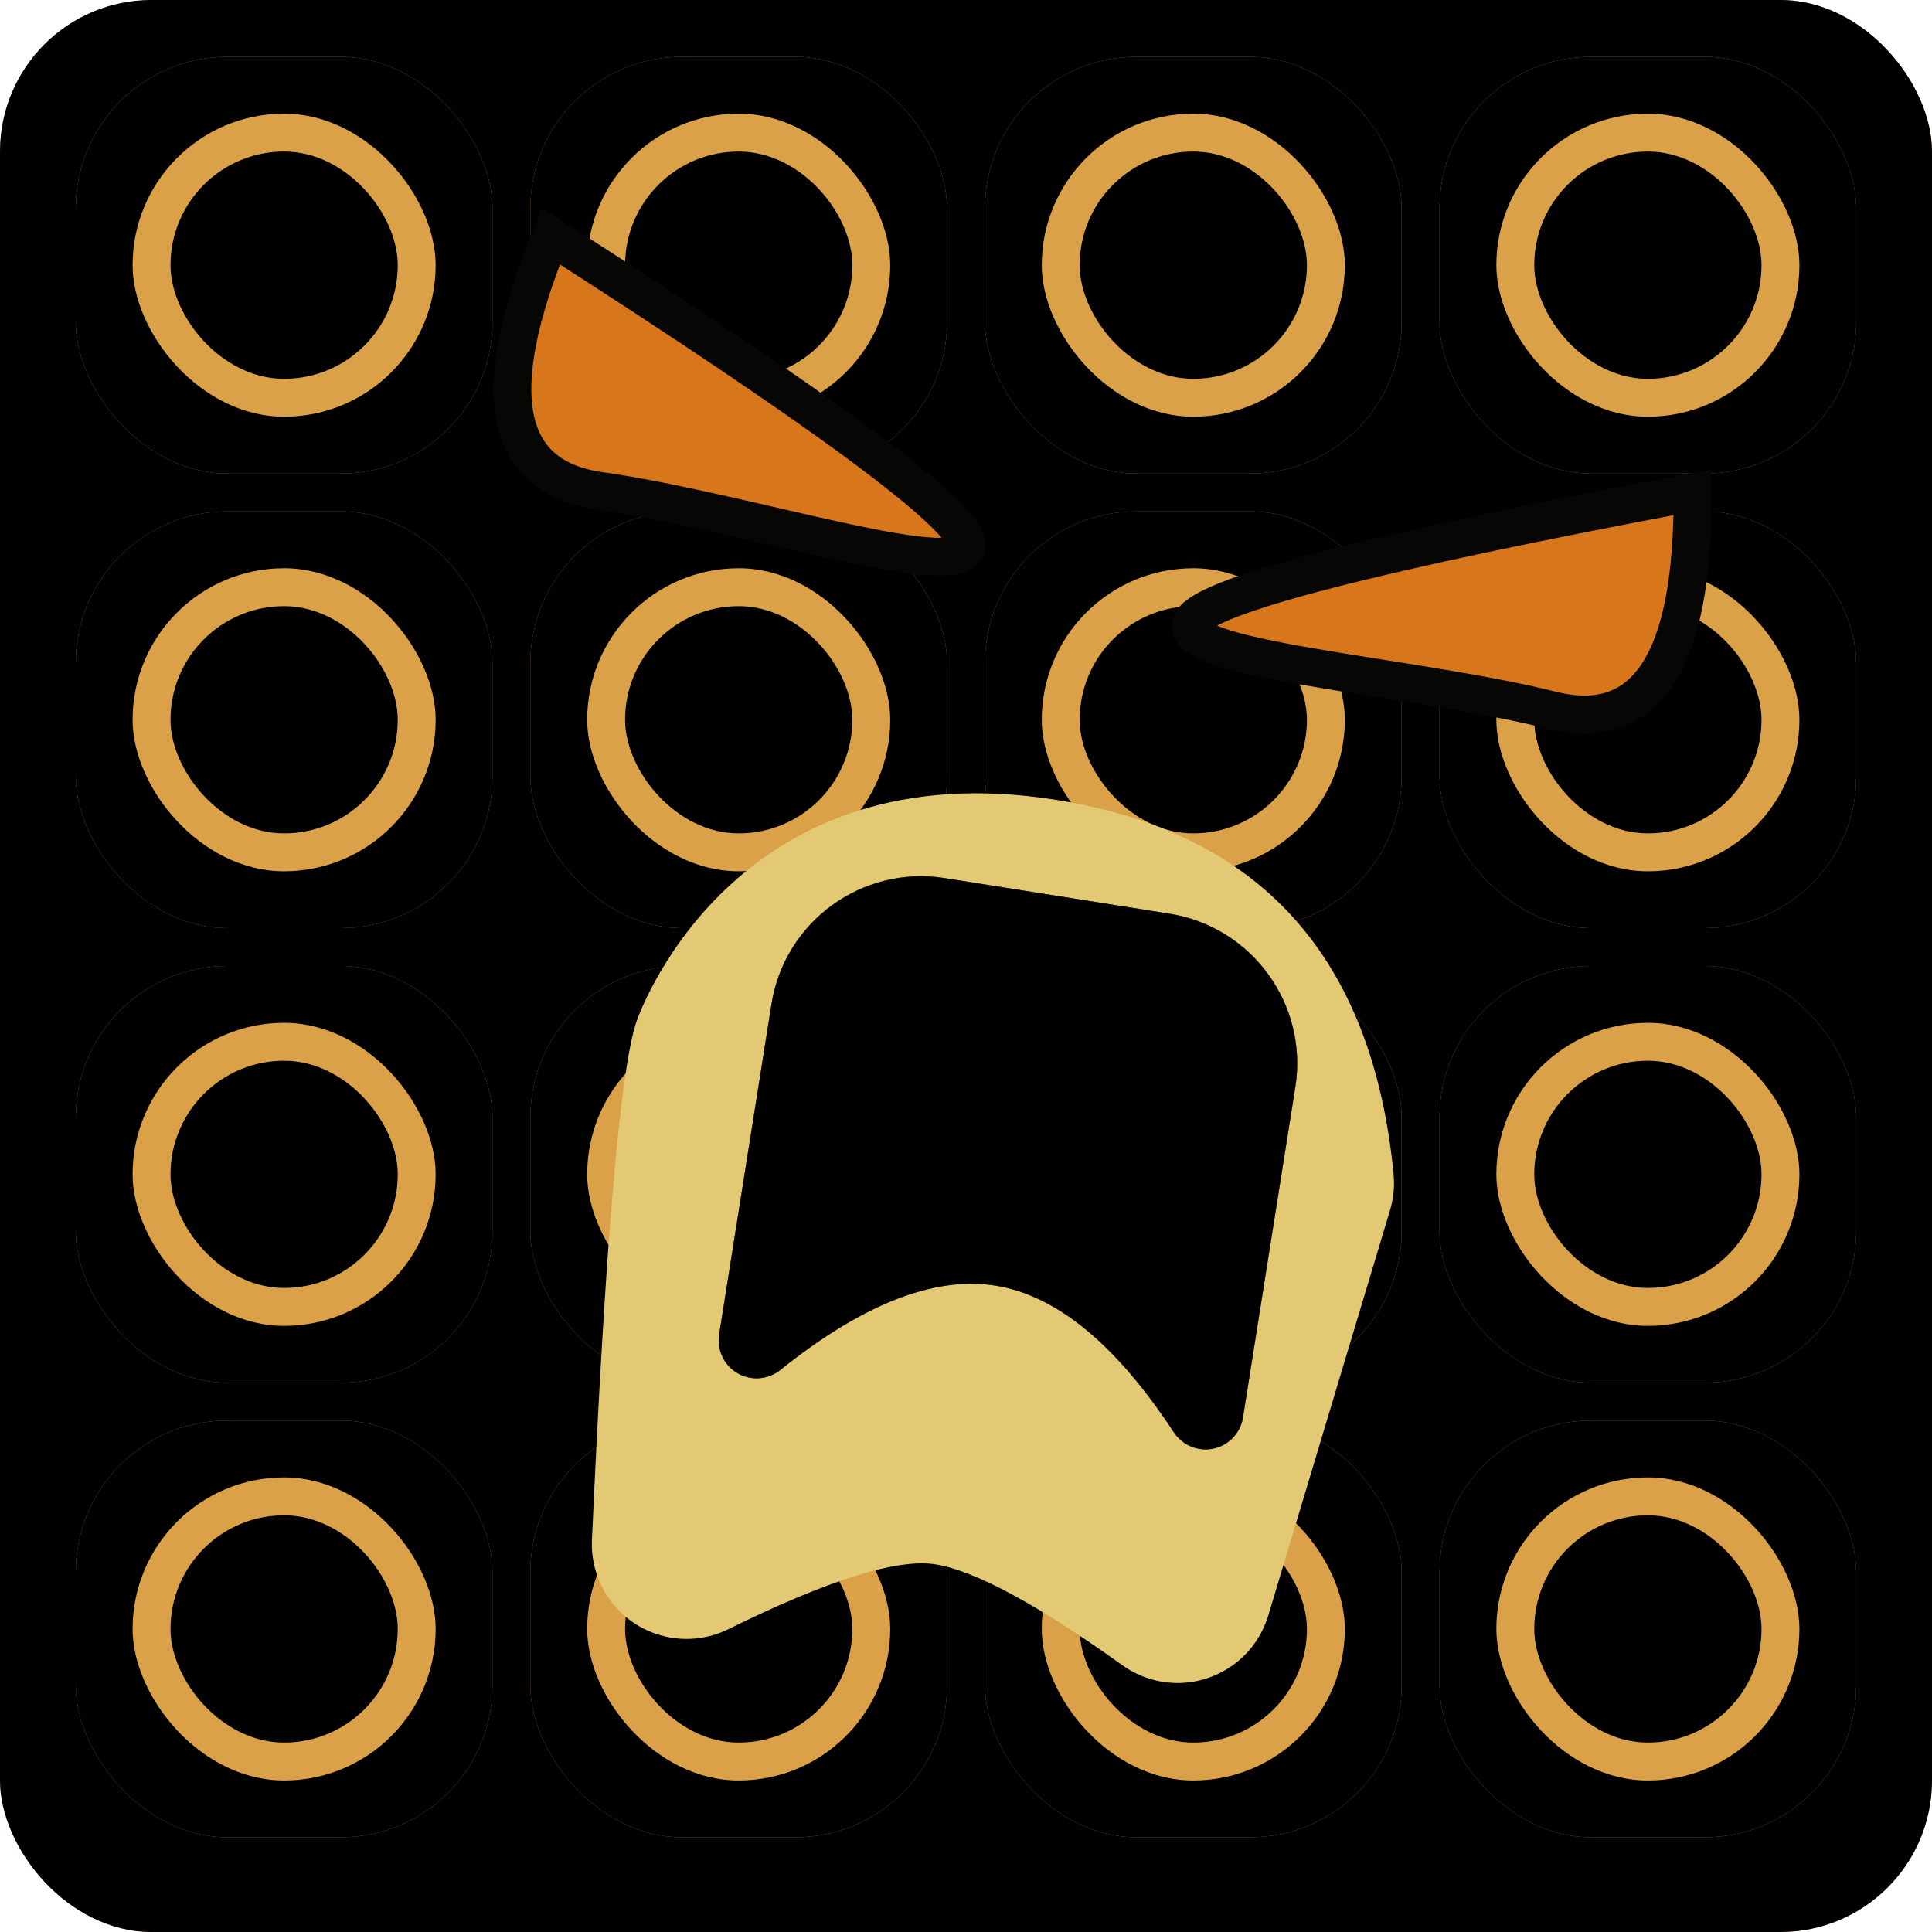 <?xml version="1.0" encoding="UTF-8" standalone="no"?>
<svg width="102px" height="102px" viewBox="0 0 102 102" version="1.1" xmlns="http://www.w3.org/2000/svg" xmlns:xlink="http://www.w3.org/1999/xlink">
    <!-- Generator: Sketch 46.2 (44496) - http://www.bohemiancoding.com/sketch -->
    <title>waffle-player</title>
    <desc>Created with Sketch.</desc>
    <defs>
        <rect id="path-1" x="0" y="0" width="102" height="102" rx="8"></rect>
        <filter x="-2.5%" y="-2.5%" width="104.9%" height="104.9%" filterUnits="objectBoundingBox" id="filter-2">
            <feMorphology radius="2" operator="erode" in="SourceAlpha" result="shadowSpreadInner1"></feMorphology>
            <feGaussianBlur stdDeviation="1.5" in="shadowSpreadInner1" result="shadowBlurInner1"></feGaussianBlur>
            <feOffset dx="0" dy="0" in="shadowBlurInner1" result="shadowOffsetInner1"></feOffset>
            <feComposite in="shadowOffsetInner1" in2="SourceAlpha" operator="arithmetic" k2="-1" k3="1" result="shadowInnerInner1"></feComposite>
            <feColorMatrix values="0 0 0 0 0.593   0 0 0 0 0.372   0 0 0 0 0.034  0 0 0 1 0" type="matrix" in="shadowInnerInner1"></feColorMatrix>
        </filter>
        <rect id="path-3" x="0" y="0" width="22" height="22" rx="8"></rect>
        <filter x="-4.5%" y="-4.5%" width="109.1%" height="109.1%" filterUnits="objectBoundingBox" id="filter-4">
            <feGaussianBlur stdDeviation="1" in="SourceAlpha" result="shadowBlurInner1"></feGaussianBlur>
            <feOffset dx="0" dy="0" in="shadowBlurInner1" result="shadowOffsetInner1"></feOffset>
            <feComposite in="shadowOffsetInner1" in2="SourceAlpha" operator="arithmetic" k2="-1" k3="1" result="shadowInnerInner1"></feComposite>
            <feColorMatrix values="0 0 0 0 0.902   0 0 0 0 0.761   0 0 0 0 0.545  0 0 0 1 0" type="matrix" in="shadowInnerInner1"></feColorMatrix>
        </filter>
        <rect id="path-5" x="5" y="5" width="12" height="12" rx="6"></rect>
        <filter x="-20.8%" y="-20.8%" width="141.7%" height="141.7%" filterUnits="objectBoundingBox" id="filter-6">
            <feMorphology radius="2" operator="erode" in="SourceAlpha" result="shadowSpreadInner1"></feMorphology>
            <feGaussianBlur stdDeviation="1.5" in="shadowSpreadInner1" result="shadowBlurInner1"></feGaussianBlur>
            <feOffset dx="0" dy="0" in="shadowBlurInner1" result="shadowOffsetInner1"></feOffset>
            <feComposite in="shadowOffsetInner1" in2="SourceAlpha" operator="arithmetic" k2="-1" k3="1" result="shadowInnerInner1"></feComposite>
            <feColorMatrix values="0 0 0 0 0.859   0 0 0 0 0.631   0 0 0 0 0.286  0 0 0 1 0" type="matrix" in="shadowInnerInner1"></feColorMatrix>
        </filter>
        <rect id="path-7" x="0" y="0" width="22" height="22" rx="8"></rect>
        <filter x="-4.5%" y="-4.5%" width="109.1%" height="109.1%" filterUnits="objectBoundingBox" id="filter-8">
            <feGaussianBlur stdDeviation="1" in="SourceAlpha" result="shadowBlurInner1"></feGaussianBlur>
            <feOffset dx="0" dy="0" in="shadowBlurInner1" result="shadowOffsetInner1"></feOffset>
            <feComposite in="shadowOffsetInner1" in2="SourceAlpha" operator="arithmetic" k2="-1" k3="1" result="shadowInnerInner1"></feComposite>
            <feColorMatrix values="0 0 0 0 0.902   0 0 0 0 0.761   0 0 0 0 0.545  0 0 0 1 0" type="matrix" in="shadowInnerInner1"></feColorMatrix>
        </filter>
        <rect id="path-9" x="5" y="5" width="12" height="12" rx="6"></rect>
        <filter x="-20.8%" y="-20.8%" width="141.7%" height="141.7%" filterUnits="objectBoundingBox" id="filter-10">
            <feMorphology radius="2" operator="erode" in="SourceAlpha" result="shadowSpreadInner1"></feMorphology>
            <feGaussianBlur stdDeviation="1.5" in="shadowSpreadInner1" result="shadowBlurInner1"></feGaussianBlur>
            <feOffset dx="0" dy="0" in="shadowBlurInner1" result="shadowOffsetInner1"></feOffset>
            <feComposite in="shadowOffsetInner1" in2="SourceAlpha" operator="arithmetic" k2="-1" k3="1" result="shadowInnerInner1"></feComposite>
            <feColorMatrix values="0 0 0 0 0.859   0 0 0 0 0.631   0 0 0 0 0.286  0 0 0 1 0" type="matrix" in="shadowInnerInner1"></feColorMatrix>
        </filter>
        <rect id="path-11" x="0" y="0" width="22" height="22" rx="8"></rect>
        <filter x="-4.5%" y="-4.5%" width="109.1%" height="109.1%" filterUnits="objectBoundingBox" id="filter-12">
            <feGaussianBlur stdDeviation="1" in="SourceAlpha" result="shadowBlurInner1"></feGaussianBlur>
            <feOffset dx="0" dy="0" in="shadowBlurInner1" result="shadowOffsetInner1"></feOffset>
            <feComposite in="shadowOffsetInner1" in2="SourceAlpha" operator="arithmetic" k2="-1" k3="1" result="shadowInnerInner1"></feComposite>
            <feColorMatrix values="0 0 0 0 0.902   0 0 0 0 0.761   0 0 0 0 0.545  0 0 0 1 0" type="matrix" in="shadowInnerInner1"></feColorMatrix>
        </filter>
        <rect id="path-13" x="5" y="5" width="12" height="12" rx="6"></rect>
        <filter x="-20.8%" y="-20.8%" width="141.7%" height="141.7%" filterUnits="objectBoundingBox" id="filter-14">
            <feMorphology radius="2" operator="erode" in="SourceAlpha" result="shadowSpreadInner1"></feMorphology>
            <feGaussianBlur stdDeviation="1.5" in="shadowSpreadInner1" result="shadowBlurInner1"></feGaussianBlur>
            <feOffset dx="0" dy="0" in="shadowBlurInner1" result="shadowOffsetInner1"></feOffset>
            <feComposite in="shadowOffsetInner1" in2="SourceAlpha" operator="arithmetic" k2="-1" k3="1" result="shadowInnerInner1"></feComposite>
            <feColorMatrix values="0 0 0 0 0.859   0 0 0 0 0.631   0 0 0 0 0.286  0 0 0 1 0" type="matrix" in="shadowInnerInner1"></feColorMatrix>
        </filter>
        <rect id="path-15" x="0" y="0" width="22" height="22" rx="8"></rect>
        <filter x="-4.5%" y="-4.5%" width="109.1%" height="109.1%" filterUnits="objectBoundingBox" id="filter-16">
            <feGaussianBlur stdDeviation="1" in="SourceAlpha" result="shadowBlurInner1"></feGaussianBlur>
            <feOffset dx="0" dy="0" in="shadowBlurInner1" result="shadowOffsetInner1"></feOffset>
            <feComposite in="shadowOffsetInner1" in2="SourceAlpha" operator="arithmetic" k2="-1" k3="1" result="shadowInnerInner1"></feComposite>
            <feColorMatrix values="0 0 0 0 0.902   0 0 0 0 0.761   0 0 0 0 0.545  0 0 0 1 0" type="matrix" in="shadowInnerInner1"></feColorMatrix>
        </filter>
        <rect id="path-17" x="5" y="5" width="12" height="12" rx="6"></rect>
        <filter x="-20.8%" y="-20.8%" width="141.7%" height="141.7%" filterUnits="objectBoundingBox" id="filter-18">
            <feMorphology radius="2" operator="erode" in="SourceAlpha" result="shadowSpreadInner1"></feMorphology>
            <feGaussianBlur stdDeviation="1.5" in="shadowSpreadInner1" result="shadowBlurInner1"></feGaussianBlur>
            <feOffset dx="0" dy="0" in="shadowBlurInner1" result="shadowOffsetInner1"></feOffset>
            <feComposite in="shadowOffsetInner1" in2="SourceAlpha" operator="arithmetic" k2="-1" k3="1" result="shadowInnerInner1"></feComposite>
            <feColorMatrix values="0 0 0 0 0.859   0 0 0 0 0.631   0 0 0 0 0.286  0 0 0 1 0" type="matrix" in="shadowInnerInner1"></feColorMatrix>
        </filter>
        <rect id="path-19" x="0" y="0" width="22" height="22" rx="8"></rect>
        <filter x="-4.5%" y="-4.5%" width="109.1%" height="109.1%" filterUnits="objectBoundingBox" id="filter-20">
            <feGaussianBlur stdDeviation="1" in="SourceAlpha" result="shadowBlurInner1"></feGaussianBlur>
            <feOffset dx="0" dy="0" in="shadowBlurInner1" result="shadowOffsetInner1"></feOffset>
            <feComposite in="shadowOffsetInner1" in2="SourceAlpha" operator="arithmetic" k2="-1" k3="1" result="shadowInnerInner1"></feComposite>
            <feColorMatrix values="0 0 0 0 0.902   0 0 0 0 0.761   0 0 0 0 0.545  0 0 0 1 0" type="matrix" in="shadowInnerInner1"></feColorMatrix>
        </filter>
        <rect id="path-21" x="5" y="5" width="12" height="12" rx="6"></rect>
        <filter x="-20.8%" y="-20.8%" width="141.7%" height="141.7%" filterUnits="objectBoundingBox" id="filter-22">
            <feMorphology radius="2" operator="erode" in="SourceAlpha" result="shadowSpreadInner1"></feMorphology>
            <feGaussianBlur stdDeviation="1.5" in="shadowSpreadInner1" result="shadowBlurInner1"></feGaussianBlur>
            <feOffset dx="0" dy="0" in="shadowBlurInner1" result="shadowOffsetInner1"></feOffset>
            <feComposite in="shadowOffsetInner1" in2="SourceAlpha" operator="arithmetic" k2="-1" k3="1" result="shadowInnerInner1"></feComposite>
            <feColorMatrix values="0 0 0 0 0.859   0 0 0 0 0.631   0 0 0 0 0.286  0 0 0 1 0" type="matrix" in="shadowInnerInner1"></feColorMatrix>
        </filter>
        <rect id="path-23" x="0" y="0" width="22" height="22" rx="8"></rect>
        <filter x="-4.5%" y="-4.5%" width="109.1%" height="109.1%" filterUnits="objectBoundingBox" id="filter-24">
            <feGaussianBlur stdDeviation="1" in="SourceAlpha" result="shadowBlurInner1"></feGaussianBlur>
            <feOffset dx="0" dy="0" in="shadowBlurInner1" result="shadowOffsetInner1"></feOffset>
            <feComposite in="shadowOffsetInner1" in2="SourceAlpha" operator="arithmetic" k2="-1" k3="1" result="shadowInnerInner1"></feComposite>
            <feColorMatrix values="0 0 0 0 0.902   0 0 0 0 0.761   0 0 0 0 0.545  0 0 0 1 0" type="matrix" in="shadowInnerInner1"></feColorMatrix>
        </filter>
        <rect id="path-25" x="5" y="5" width="12" height="12" rx="6"></rect>
        <filter x="-20.8%" y="-20.8%" width="141.7%" height="141.7%" filterUnits="objectBoundingBox" id="filter-26">
            <feMorphology radius="2" operator="erode" in="SourceAlpha" result="shadowSpreadInner1"></feMorphology>
            <feGaussianBlur stdDeviation="1.5" in="shadowSpreadInner1" result="shadowBlurInner1"></feGaussianBlur>
            <feOffset dx="0" dy="0" in="shadowBlurInner1" result="shadowOffsetInner1"></feOffset>
            <feComposite in="shadowOffsetInner1" in2="SourceAlpha" operator="arithmetic" k2="-1" k3="1" result="shadowInnerInner1"></feComposite>
            <feColorMatrix values="0 0 0 0 0.859   0 0 0 0 0.631   0 0 0 0 0.286  0 0 0 1 0" type="matrix" in="shadowInnerInner1"></feColorMatrix>
        </filter>
        <rect id="path-27" x="0" y="0" width="22" height="22" rx="8"></rect>
        <filter x="-4.5%" y="-4.5%" width="109.1%" height="109.1%" filterUnits="objectBoundingBox" id="filter-28">
            <feGaussianBlur stdDeviation="1" in="SourceAlpha" result="shadowBlurInner1"></feGaussianBlur>
            <feOffset dx="0" dy="0" in="shadowBlurInner1" result="shadowOffsetInner1"></feOffset>
            <feComposite in="shadowOffsetInner1" in2="SourceAlpha" operator="arithmetic" k2="-1" k3="1" result="shadowInnerInner1"></feComposite>
            <feColorMatrix values="0 0 0 0 0.902   0 0 0 0 0.761   0 0 0 0 0.545  0 0 0 1 0" type="matrix" in="shadowInnerInner1"></feColorMatrix>
        </filter>
        <rect id="path-29" x="5" y="5" width="12" height="12" rx="6"></rect>
        <filter x="-20.8%" y="-20.8%" width="141.7%" height="141.7%" filterUnits="objectBoundingBox" id="filter-30">
            <feMorphology radius="2" operator="erode" in="SourceAlpha" result="shadowSpreadInner1"></feMorphology>
            <feGaussianBlur stdDeviation="1.5" in="shadowSpreadInner1" result="shadowBlurInner1"></feGaussianBlur>
            <feOffset dx="0" dy="0" in="shadowBlurInner1" result="shadowOffsetInner1"></feOffset>
            <feComposite in="shadowOffsetInner1" in2="SourceAlpha" operator="arithmetic" k2="-1" k3="1" result="shadowInnerInner1"></feComposite>
            <feColorMatrix values="0 0 0 0 0.859   0 0 0 0 0.631   0 0 0 0 0.286  0 0 0 1 0" type="matrix" in="shadowInnerInner1"></feColorMatrix>
        </filter>
        <rect id="path-31" x="0" y="0" width="22" height="22" rx="8"></rect>
        <filter x="-4.5%" y="-4.5%" width="109.1%" height="109.1%" filterUnits="objectBoundingBox" id="filter-32">
            <feGaussianBlur stdDeviation="1" in="SourceAlpha" result="shadowBlurInner1"></feGaussianBlur>
            <feOffset dx="0" dy="0" in="shadowBlurInner1" result="shadowOffsetInner1"></feOffset>
            <feComposite in="shadowOffsetInner1" in2="SourceAlpha" operator="arithmetic" k2="-1" k3="1" result="shadowInnerInner1"></feComposite>
            <feColorMatrix values="0 0 0 0 0.902   0 0 0 0 0.761   0 0 0 0 0.545  0 0 0 1 0" type="matrix" in="shadowInnerInner1"></feColorMatrix>
        </filter>
        <rect id="path-33" x="5" y="5" width="12" height="12" rx="6"></rect>
        <filter x="-20.8%" y="-20.8%" width="141.7%" height="141.7%" filterUnits="objectBoundingBox" id="filter-34">
            <feMorphology radius="2" operator="erode" in="SourceAlpha" result="shadowSpreadInner1"></feMorphology>
            <feGaussianBlur stdDeviation="1.5" in="shadowSpreadInner1" result="shadowBlurInner1"></feGaussianBlur>
            <feOffset dx="0" dy="0" in="shadowBlurInner1" result="shadowOffsetInner1"></feOffset>
            <feComposite in="shadowOffsetInner1" in2="SourceAlpha" operator="arithmetic" k2="-1" k3="1" result="shadowInnerInner1"></feComposite>
            <feColorMatrix values="0 0 0 0 0.859   0 0 0 0 0.631   0 0 0 0 0.286  0 0 0 1 0" type="matrix" in="shadowInnerInner1"></feColorMatrix>
        </filter>
        <rect id="path-35" x="0" y="0" width="22" height="22" rx="8"></rect>
        <filter x="-4.5%" y="-4.5%" width="109.1%" height="109.1%" filterUnits="objectBoundingBox" id="filter-36">
            <feGaussianBlur stdDeviation="1" in="SourceAlpha" result="shadowBlurInner1"></feGaussianBlur>
            <feOffset dx="0" dy="0" in="shadowBlurInner1" result="shadowOffsetInner1"></feOffset>
            <feComposite in="shadowOffsetInner1" in2="SourceAlpha" operator="arithmetic" k2="-1" k3="1" result="shadowInnerInner1"></feComposite>
            <feColorMatrix values="0 0 0 0 0.902   0 0 0 0 0.761   0 0 0 0 0.545  0 0 0 1 0" type="matrix" in="shadowInnerInner1"></feColorMatrix>
        </filter>
        <rect id="path-37" x="5" y="5" width="12" height="12" rx="6"></rect>
        <filter x="-20.8%" y="-20.8%" width="141.7%" height="141.7%" filterUnits="objectBoundingBox" id="filter-38">
            <feMorphology radius="2" operator="erode" in="SourceAlpha" result="shadowSpreadInner1"></feMorphology>
            <feGaussianBlur stdDeviation="1.5" in="shadowSpreadInner1" result="shadowBlurInner1"></feGaussianBlur>
            <feOffset dx="0" dy="0" in="shadowBlurInner1" result="shadowOffsetInner1"></feOffset>
            <feComposite in="shadowOffsetInner1" in2="SourceAlpha" operator="arithmetic" k2="-1" k3="1" result="shadowInnerInner1"></feComposite>
            <feColorMatrix values="0 0 0 0 0.859   0 0 0 0 0.631   0 0 0 0 0.286  0 0 0 1 0" type="matrix" in="shadowInnerInner1"></feColorMatrix>
        </filter>
        <rect id="path-39" x="0" y="0" width="22" height="22" rx="8"></rect>
        <filter x="-4.5%" y="-4.5%" width="109.1%" height="109.1%" filterUnits="objectBoundingBox" id="filter-40">
            <feGaussianBlur stdDeviation="1" in="SourceAlpha" result="shadowBlurInner1"></feGaussianBlur>
            <feOffset dx="0" dy="0" in="shadowBlurInner1" result="shadowOffsetInner1"></feOffset>
            <feComposite in="shadowOffsetInner1" in2="SourceAlpha" operator="arithmetic" k2="-1" k3="1" result="shadowInnerInner1"></feComposite>
            <feColorMatrix values="0 0 0 0 0.902   0 0 0 0 0.761   0 0 0 0 0.545  0 0 0 1 0" type="matrix" in="shadowInnerInner1"></feColorMatrix>
        </filter>
        <rect id="path-41" x="5" y="5" width="12" height="12" rx="6"></rect>
        <filter x="-20.8%" y="-20.8%" width="141.7%" height="141.7%" filterUnits="objectBoundingBox" id="filter-42">
            <feMorphology radius="2" operator="erode" in="SourceAlpha" result="shadowSpreadInner1"></feMorphology>
            <feGaussianBlur stdDeviation="1.5" in="shadowSpreadInner1" result="shadowBlurInner1"></feGaussianBlur>
            <feOffset dx="0" dy="0" in="shadowBlurInner1" result="shadowOffsetInner1"></feOffset>
            <feComposite in="shadowOffsetInner1" in2="SourceAlpha" operator="arithmetic" k2="-1" k3="1" result="shadowInnerInner1"></feComposite>
            <feColorMatrix values="0 0 0 0 0.859   0 0 0 0 0.631   0 0 0 0 0.286  0 0 0 1 0" type="matrix" in="shadowInnerInner1"></feColorMatrix>
        </filter>
        <rect id="path-43" x="0" y="0" width="22" height="22" rx="8"></rect>
        <filter x="-4.5%" y="-4.5%" width="109.1%" height="109.1%" filterUnits="objectBoundingBox" id="filter-44">
            <feGaussianBlur stdDeviation="1" in="SourceAlpha" result="shadowBlurInner1"></feGaussianBlur>
            <feOffset dx="0" dy="0" in="shadowBlurInner1" result="shadowOffsetInner1"></feOffset>
            <feComposite in="shadowOffsetInner1" in2="SourceAlpha" operator="arithmetic" k2="-1" k3="1" result="shadowInnerInner1"></feComposite>
            <feColorMatrix values="0 0 0 0 0.902   0 0 0 0 0.761   0 0 0 0 0.545  0 0 0 1 0" type="matrix" in="shadowInnerInner1"></feColorMatrix>
        </filter>
        <rect id="path-45" x="5" y="5" width="12" height="12" rx="6"></rect>
        <filter x="-20.8%" y="-20.8%" width="141.7%" height="141.7%" filterUnits="objectBoundingBox" id="filter-46">
            <feMorphology radius="2" operator="erode" in="SourceAlpha" result="shadowSpreadInner1"></feMorphology>
            <feGaussianBlur stdDeviation="1.5" in="shadowSpreadInner1" result="shadowBlurInner1"></feGaussianBlur>
            <feOffset dx="0" dy="0" in="shadowBlurInner1" result="shadowOffsetInner1"></feOffset>
            <feComposite in="shadowOffsetInner1" in2="SourceAlpha" operator="arithmetic" k2="-1" k3="1" result="shadowInnerInner1"></feComposite>
            <feColorMatrix values="0 0 0 0 0.859   0 0 0 0 0.631   0 0 0 0 0.286  0 0 0 1 0" type="matrix" in="shadowInnerInner1"></feColorMatrix>
        </filter>
        <rect id="path-47" x="0" y="0" width="22" height="22" rx="8"></rect>
        <filter x="-4.5%" y="-4.5%" width="109.1%" height="109.1%" filterUnits="objectBoundingBox" id="filter-48">
            <feGaussianBlur stdDeviation="1" in="SourceAlpha" result="shadowBlurInner1"></feGaussianBlur>
            <feOffset dx="0" dy="0" in="shadowBlurInner1" result="shadowOffsetInner1"></feOffset>
            <feComposite in="shadowOffsetInner1" in2="SourceAlpha" operator="arithmetic" k2="-1" k3="1" result="shadowInnerInner1"></feComposite>
            <feColorMatrix values="0 0 0 0 0.902   0 0 0 0 0.761   0 0 0 0 0.545  0 0 0 1 0" type="matrix" in="shadowInnerInner1"></feColorMatrix>
        </filter>
        <rect id="path-49" x="5" y="5" width="12" height="12" rx="6"></rect>
        <filter x="-20.8%" y="-20.8%" width="141.7%" height="141.7%" filterUnits="objectBoundingBox" id="filter-50">
            <feMorphology radius="2" operator="erode" in="SourceAlpha" result="shadowSpreadInner1"></feMorphology>
            <feGaussianBlur stdDeviation="1.5" in="shadowSpreadInner1" result="shadowBlurInner1"></feGaussianBlur>
            <feOffset dx="0" dy="0" in="shadowBlurInner1" result="shadowOffsetInner1"></feOffset>
            <feComposite in="shadowOffsetInner1" in2="SourceAlpha" operator="arithmetic" k2="-1" k3="1" result="shadowInnerInner1"></feComposite>
            <feColorMatrix values="0 0 0 0 0.859   0 0 0 0 0.631   0 0 0 0 0.286  0 0 0 1 0" type="matrix" in="shadowInnerInner1"></feColorMatrix>
        </filter>
        <rect id="path-51" x="0" y="0" width="22" height="22" rx="8"></rect>
        <filter x="-4.5%" y="-4.5%" width="109.1%" height="109.1%" filterUnits="objectBoundingBox" id="filter-52">
            <feGaussianBlur stdDeviation="1" in="SourceAlpha" result="shadowBlurInner1"></feGaussianBlur>
            <feOffset dx="0" dy="0" in="shadowBlurInner1" result="shadowOffsetInner1"></feOffset>
            <feComposite in="shadowOffsetInner1" in2="SourceAlpha" operator="arithmetic" k2="-1" k3="1" result="shadowInnerInner1"></feComposite>
            <feColorMatrix values="0 0 0 0 0.902   0 0 0 0 0.761   0 0 0 0 0.545  0 0 0 1 0" type="matrix" in="shadowInnerInner1"></feColorMatrix>
        </filter>
        <rect id="path-53" x="5" y="5" width="12" height="12" rx="6"></rect>
        <filter x="-20.8%" y="-20.8%" width="141.7%" height="141.7%" filterUnits="objectBoundingBox" id="filter-54">
            <feMorphology radius="2" operator="erode" in="SourceAlpha" result="shadowSpreadInner1"></feMorphology>
            <feGaussianBlur stdDeviation="1.5" in="shadowSpreadInner1" result="shadowBlurInner1"></feGaussianBlur>
            <feOffset dx="0" dy="0" in="shadowBlurInner1" result="shadowOffsetInner1"></feOffset>
            <feComposite in="shadowOffsetInner1" in2="SourceAlpha" operator="arithmetic" k2="-1" k3="1" result="shadowInnerInner1"></feComposite>
            <feColorMatrix values="0 0 0 0 0.859   0 0 0 0 0.631   0 0 0 0 0.286  0 0 0 1 0" type="matrix" in="shadowInnerInner1"></feColorMatrix>
        </filter>
        <rect id="path-55" x="0" y="0" width="22" height="22" rx="8"></rect>
        <filter x="-4.5%" y="-4.5%" width="109.1%" height="109.1%" filterUnits="objectBoundingBox" id="filter-56">
            <feGaussianBlur stdDeviation="1" in="SourceAlpha" result="shadowBlurInner1"></feGaussianBlur>
            <feOffset dx="0" dy="0" in="shadowBlurInner1" result="shadowOffsetInner1"></feOffset>
            <feComposite in="shadowOffsetInner1" in2="SourceAlpha" operator="arithmetic" k2="-1" k3="1" result="shadowInnerInner1"></feComposite>
            <feColorMatrix values="0 0 0 0 0.902   0 0 0 0 0.761   0 0 0 0 0.545  0 0 0 1 0" type="matrix" in="shadowInnerInner1"></feColorMatrix>
        </filter>
        <rect id="path-57" x="5" y="5" width="12" height="12" rx="6"></rect>
        <filter x="-20.8%" y="-20.8%" width="141.7%" height="141.7%" filterUnits="objectBoundingBox" id="filter-58">
            <feMorphology radius="2" operator="erode" in="SourceAlpha" result="shadowSpreadInner1"></feMorphology>
            <feGaussianBlur stdDeviation="1.5" in="shadowSpreadInner1" result="shadowBlurInner1"></feGaussianBlur>
            <feOffset dx="0" dy="0" in="shadowBlurInner1" result="shadowOffsetInner1"></feOffset>
            <feComposite in="shadowOffsetInner1" in2="SourceAlpha" operator="arithmetic" k2="-1" k3="1" result="shadowInnerInner1"></feComposite>
            <feColorMatrix values="0 0 0 0 0.859   0 0 0 0 0.631   0 0 0 0 0.286  0 0 0 1 0" type="matrix" in="shadowInnerInner1"></feColorMatrix>
        </filter>
        <rect id="path-59" x="0" y="0" width="22" height="22" rx="8"></rect>
        <filter x="-4.5%" y="-4.5%" width="109.1%" height="109.1%" filterUnits="objectBoundingBox" id="filter-60">
            <feGaussianBlur stdDeviation="1" in="SourceAlpha" result="shadowBlurInner1"></feGaussianBlur>
            <feOffset dx="0" dy="0" in="shadowBlurInner1" result="shadowOffsetInner1"></feOffset>
            <feComposite in="shadowOffsetInner1" in2="SourceAlpha" operator="arithmetic" k2="-1" k3="1" result="shadowInnerInner1"></feComposite>
            <feColorMatrix values="0 0 0 0 0.902   0 0 0 0 0.761   0 0 0 0 0.545  0 0 0 1 0" type="matrix" in="shadowInnerInner1"></feColorMatrix>
        </filter>
        <rect id="path-61" x="5" y="5" width="12" height="12" rx="6"></rect>
        <filter x="-20.8%" y="-20.8%" width="141.7%" height="141.7%" filterUnits="objectBoundingBox" id="filter-62">
            <feMorphology radius="2" operator="erode" in="SourceAlpha" result="shadowSpreadInner1"></feMorphology>
            <feGaussianBlur stdDeviation="1.5" in="shadowSpreadInner1" result="shadowBlurInner1"></feGaussianBlur>
            <feOffset dx="0" dy="0" in="shadowBlurInner1" result="shadowOffsetInner1"></feOffset>
            <feComposite in="shadowOffsetInner1" in2="SourceAlpha" operator="arithmetic" k2="-1" k3="1" result="shadowInnerInner1"></feComposite>
            <feColorMatrix values="0 0 0 0 0.859   0 0 0 0 0.631   0 0 0 0 0.286  0 0 0 1 0" type="matrix" in="shadowInnerInner1"></feColorMatrix>
        </filter>
        <rect id="path-63" x="0" y="0" width="22" height="22" rx="8"></rect>
        <filter x="-4.5%" y="-4.5%" width="109.1%" height="109.1%" filterUnits="objectBoundingBox" id="filter-64">
            <feGaussianBlur stdDeviation="1" in="SourceAlpha" result="shadowBlurInner1"></feGaussianBlur>
            <feOffset dx="0" dy="0" in="shadowBlurInner1" result="shadowOffsetInner1"></feOffset>
            <feComposite in="shadowOffsetInner1" in2="SourceAlpha" operator="arithmetic" k2="-1" k3="1" result="shadowInnerInner1"></feComposite>
            <feColorMatrix values="0 0 0 0 0.902   0 0 0 0 0.761   0 0 0 0 0.545  0 0 0 1 0" type="matrix" in="shadowInnerInner1"></feColorMatrix>
        </filter>
        <rect id="path-65" x="5" y="5" width="12" height="12" rx="6"></rect>
        <filter x="-20.8%" y="-20.8%" width="141.7%" height="141.7%" filterUnits="objectBoundingBox" id="filter-66">
            <feMorphology radius="2" operator="erode" in="SourceAlpha" result="shadowSpreadInner1"></feMorphology>
            <feGaussianBlur stdDeviation="1.5" in="shadowSpreadInner1" result="shadowBlurInner1"></feGaussianBlur>
            <feOffset dx="0" dy="0" in="shadowBlurInner1" result="shadowOffsetInner1"></feOffset>
            <feComposite in="shadowOffsetInner1" in2="SourceAlpha" operator="arithmetic" k2="-1" k3="1" result="shadowInnerInner1"></feComposite>
            <feColorMatrix values="0 0 0 0 0.859   0 0 0 0 0.631   0 0 0 0 0.286  0 0 0 1 0" type="matrix" in="shadowInnerInner1"></feColorMatrix>
        </filter>
        <path d="M16,6 L28,6 L28,6 C32.418,6 36,9.582 36,14 L36,31.662 L36,31.662 C36,32.767 35.105,33.662 34,33.662 C33.437,33.662 32.899,33.425 32.52,33.008 C28.774,28.89 25.268,26.83 22,26.83 C18.732,26.83 15.226,28.89 11.48,33.008 L11.48,33.008 C10.736,33.825 9.471,33.885 8.654,33.142 C8.238,32.763 8,32.226 8,31.662 L8,14 L8,14 C8,9.582 11.582,6 16,6 Z" id="path-67"></path>
        <filter x="-37.5%" y="-37.5%" width="175.0%" height="175.0%" filterUnits="objectBoundingBox" id="filter-68">
            <feMorphology radius="1.5" operator="dilate" in="SourceAlpha" result="shadowSpreadOuter1"></feMorphology>
            <feOffset dx="0" dy="0" in="shadowSpreadOuter1" result="shadowOffsetOuter1"></feOffset>
            <feGaussianBlur stdDeviation="2" in="shadowOffsetOuter1" result="shadowBlurOuter1"></feGaussianBlur>
            <feColorMatrix values="0 0 0 0 0.843   0 0 0 0 0.667   0 0 0 0 0.102  0 0 0 1 0" type="matrix" in="shadowBlurOuter1"></feColorMatrix>
        </filter>
        <filter x="-33.9%" y="-33.9%" width="167.9%" height="167.9%" filterUnits="objectBoundingBox" id="filter-69">
            <feMorphology radius="2" operator="erode" in="SourceAlpha" result="shadowSpreadInner1"></feMorphology>
            <feGaussianBlur stdDeviation="1.5" in="shadowSpreadInner1" result="shadowBlurInner1"></feGaussianBlur>
            <feOffset dx="0" dy="0" in="shadowBlurInner1" result="shadowOffsetInner1"></feOffset>
            <feComposite in="shadowOffsetInner1" in2="SourceAlpha" operator="arithmetic" k2="-1" k3="1" result="shadowInnerInner1"></feComposite>
            <feColorMatrix values="0 0 0 0 0.899   0 0 0 0 0.806   0 0 0 0 0.507  0 0 0 1 0" type="matrix" in="shadowInnerInner1"></feColorMatrix>
        </filter>
    </defs>
    <g id="Page-1" stroke="none" stroke-width="1" fill="none" fill-rule="evenodd">
        <g id="Dribble" transform="translate(-328, -486)">
            <g id="waffle-player" transform="translate(328, 486)">
                <g id="wafflebase">
                    <use fill="#EBBC74" fill-rule="evenodd" xlink:href="#path-1"></use>
                    <use fill="black" fill-opacity="1" filter="url(#filter-2)" xlink:href="#path-1"></use>
                </g>
                <g id="Group-2" transform="translate(4, 3)">
                    <g id="Rectangle-3">
                        <use fill="#CE8F30" fill-rule="evenodd" xlink:href="#path-3"></use>
                        <use fill="black" fill-opacity="1" filter="url(#filter-4)" xlink:href="#path-3"></use>
                    </g>
                    <rect id="Rectangle-3-Copy" fill="#DBA149" x="3" y="3" width="16" height="16" rx="8"></rect>
                    <g id="Rectangle-3-Copy-2">
                        <use fill="#E6B974" fill-rule="evenodd" xlink:href="#path-5"></use>
                        <use fill="black" fill-opacity="1" filter="url(#filter-6)" xlink:href="#path-5"></use>
                    </g>
                </g>
                <g id="Group-2-Copy" transform="translate(28, 3)">
                    <g id="Rectangle-3">
                        <use fill="#CE8F30" fill-rule="evenodd" xlink:href="#path-7"></use>
                        <use fill="black" fill-opacity="1" filter="url(#filter-8)" xlink:href="#path-7"></use>
                    </g>
                    <rect id="Rectangle-3-Copy" fill="#DBA149" x="3" y="3" width="16" height="16" rx="8"></rect>
                    <g id="Rectangle-3-Copy-2">
                        <use fill="#E6B974" fill-rule="evenodd" xlink:href="#path-9"></use>
                        <use fill="black" fill-opacity="1" filter="url(#filter-10)" xlink:href="#path-9"></use>
                    </g>
                </g>
                <g id="Group-2-Copy-2" transform="translate(52, 3)">
                    <g id="Rectangle-3">
                        <use fill="#CE8F30" fill-rule="evenodd" xlink:href="#path-11"></use>
                        <use fill="black" fill-opacity="1" filter="url(#filter-12)" xlink:href="#path-11"></use>
                    </g>
                    <rect id="Rectangle-3-Copy" fill="#DBA149" x="3" y="3" width="16" height="16" rx="8"></rect>
                    <g id="Rectangle-3-Copy-2">
                        <use fill="#E6B974" fill-rule="evenodd" xlink:href="#path-13"></use>
                        <use fill="black" fill-opacity="1" filter="url(#filter-14)" xlink:href="#path-13"></use>
                    </g>
                </g>
                <g id="Group-2-Copy-3" transform="translate(76, 3)">
                    <g id="Rectangle-3">
                        <use fill="#CE8F30" fill-rule="evenodd" xlink:href="#path-15"></use>
                        <use fill="black" fill-opacity="1" filter="url(#filter-16)" xlink:href="#path-15"></use>
                    </g>
                    <rect id="Rectangle-3-Copy" fill="#DBA149" x="3" y="3" width="16" height="16" rx="8"></rect>
                    <g id="Rectangle-3-Copy-2">
                        <use fill="#E6B974" fill-rule="evenodd" xlink:href="#path-17"></use>
                        <use fill="black" fill-opacity="1" filter="url(#filter-18)" xlink:href="#path-17"></use>
                    </g>
                </g>
                <g id="Group-2-Copy-7" transform="translate(4, 27)">
                    <g id="Rectangle-3">
                        <use fill="#CE8F30" fill-rule="evenodd" xlink:href="#path-19"></use>
                        <use fill="black" fill-opacity="1" filter="url(#filter-20)" xlink:href="#path-19"></use>
                    </g>
                    <rect id="Rectangle-3-Copy" fill="#DBA149" x="3" y="3" width="16" height="16" rx="8"></rect>
                    <g id="Rectangle-3-Copy-2">
                        <use fill="#E6B974" fill-rule="evenodd" xlink:href="#path-21"></use>
                        <use fill="black" fill-opacity="1" filter="url(#filter-22)" xlink:href="#path-21"></use>
                    </g>
                </g>
                <g id="Group-2-Copy-6" transform="translate(28, 27)">
                    <g id="Rectangle-3">
                        <use fill="#CE8F30" fill-rule="evenodd" xlink:href="#path-23"></use>
                        <use fill="black" fill-opacity="1" filter="url(#filter-24)" xlink:href="#path-23"></use>
                    </g>
                    <rect id="Rectangle-3-Copy" fill="#DBA149" x="3" y="3" width="16" height="16" rx="8"></rect>
                    <g id="Rectangle-3-Copy-2">
                        <use fill="#E6B974" fill-rule="evenodd" xlink:href="#path-25"></use>
                        <use fill="black" fill-opacity="1" filter="url(#filter-26)" xlink:href="#path-25"></use>
                    </g>
                </g>
                <g id="Group-2-Copy-5" transform="translate(52, 27)">
                    <g id="Rectangle-3">
                        <use fill="#CE8F30" fill-rule="evenodd" xlink:href="#path-27"></use>
                        <use fill="black" fill-opacity="1" filter="url(#filter-28)" xlink:href="#path-27"></use>
                    </g>
                    <rect id="Rectangle-3-Copy" fill="#DBA149" x="3" y="3" width="16" height="16" rx="8"></rect>
                    <g id="Rectangle-3-Copy-2">
                        <use fill="#E6B974" fill-rule="evenodd" xlink:href="#path-29"></use>
                        <use fill="black" fill-opacity="1" filter="url(#filter-30)" xlink:href="#path-29"></use>
                    </g>
                </g>
                <g id="Group-2-Copy-4" transform="translate(76, 27)">
                    <g id="Rectangle-3">
                        <use fill="#CE8F30" fill-rule="evenodd" xlink:href="#path-31"></use>
                        <use fill="black" fill-opacity="1" filter="url(#filter-32)" xlink:href="#path-31"></use>
                    </g>
                    <rect id="Rectangle-3-Copy" fill="#DBA149" x="3" y="3" width="16" height="16" rx="8"></rect>
                    <g id="Rectangle-3-Copy-2">
                        <use fill="#E6B974" fill-rule="evenodd" xlink:href="#path-33"></use>
                        <use fill="black" fill-opacity="1" filter="url(#filter-34)" xlink:href="#path-33"></use>
                    </g>
                </g>
                <g id="Group-2-Copy-11" transform="translate(4, 51)">
                    <g id="Rectangle-3">
                        <use fill="#CE8F30" fill-rule="evenodd" xlink:href="#path-35"></use>
                        <use fill="black" fill-opacity="1" filter="url(#filter-36)" xlink:href="#path-35"></use>
                    </g>
                    <rect id="Rectangle-3-Copy" fill="#DBA149" x="3" y="3" width="16" height="16" rx="8"></rect>
                    <g id="Rectangle-3-Copy-2">
                        <use fill="#E6B974" fill-rule="evenodd" xlink:href="#path-37"></use>
                        <use fill="black" fill-opacity="1" filter="url(#filter-38)" xlink:href="#path-37"></use>
                    </g>
                </g>
                <g id="Group-2-Copy-10" transform="translate(28, 51)">
                    <g id="Rectangle-3">
                        <use fill="#CE8F30" fill-rule="evenodd" xlink:href="#path-39"></use>
                        <use fill="black" fill-opacity="1" filter="url(#filter-40)" xlink:href="#path-39"></use>
                    </g>
                    <rect id="Rectangle-3-Copy" fill="#DBA149" x="3" y="3" width="16" height="16" rx="8"></rect>
                    <g id="Rectangle-3-Copy-2">
                        <use fill="#E6B974" fill-rule="evenodd" xlink:href="#path-41"></use>
                        <use fill="black" fill-opacity="1" filter="url(#filter-42)" xlink:href="#path-41"></use>
                    </g>
                </g>
                <g id="Group-2-Copy-9" transform="translate(52, 51)">
                    <g id="Rectangle-3">
                        <use fill="#CE8F30" fill-rule="evenodd" xlink:href="#path-43"></use>
                        <use fill="black" fill-opacity="1" filter="url(#filter-44)" xlink:href="#path-43"></use>
                    </g>
                    <rect id="Rectangle-3-Copy" fill="#DBA149" x="3" y="3" width="16" height="16" rx="8"></rect>
                    <g id="Rectangle-3-Copy-2">
                        <use fill="#E6B974" fill-rule="evenodd" xlink:href="#path-45"></use>
                        <use fill="black" fill-opacity="1" filter="url(#filter-46)" xlink:href="#path-45"></use>
                    </g>
                </g>
                <g id="Group-2-Copy-8" transform="translate(76, 51)">
                    <g id="Rectangle-3">
                        <use fill="#CE8F30" fill-rule="evenodd" xlink:href="#path-47"></use>
                        <use fill="black" fill-opacity="1" filter="url(#filter-48)" xlink:href="#path-47"></use>
                    </g>
                    <rect id="Rectangle-3-Copy" fill="#DBA149" x="3" y="3" width="16" height="16" rx="8"></rect>
                    <g id="Rectangle-3-Copy-2">
                        <use fill="#E6B974" fill-rule="evenodd" xlink:href="#path-49"></use>
                        <use fill="black" fill-opacity="1" filter="url(#filter-50)" xlink:href="#path-49"></use>
                    </g>
                </g>
                <g id="Group-2-Copy-15" transform="translate(4, 75)">
                    <g id="Rectangle-3">
                        <use fill="#CE8F30" fill-rule="evenodd" xlink:href="#path-51"></use>
                        <use fill="black" fill-opacity="1" filter="url(#filter-52)" xlink:href="#path-51"></use>
                    </g>
                    <rect id="Rectangle-3-Copy" fill="#DBA149" x="3" y="3" width="16" height="16" rx="8"></rect>
                    <g id="Rectangle-3-Copy-2">
                        <use fill="#E6B974" fill-rule="evenodd" xlink:href="#path-53"></use>
                        <use fill="black" fill-opacity="1" filter="url(#filter-54)" xlink:href="#path-53"></use>
                    </g>
                </g>
                <g id="Group-2-Copy-14" transform="translate(28, 75)">
                    <g id="Rectangle-3">
                        <use fill="#CE8F30" fill-rule="evenodd" xlink:href="#path-55"></use>
                        <use fill="black" fill-opacity="1" filter="url(#filter-56)" xlink:href="#path-55"></use>
                    </g>
                    <rect id="Rectangle-3-Copy" fill="#DBA149" x="3" y="3" width="16" height="16" rx="8"></rect>
                    <g id="Rectangle-3-Copy-2">
                        <use fill="#E6B974" fill-rule="evenodd" xlink:href="#path-57"></use>
                        <use fill="black" fill-opacity="1" filter="url(#filter-58)" xlink:href="#path-57"></use>
                    </g>
                </g>
                <g id="Group-2-Copy-13" transform="translate(52, 75)">
                    <g id="Rectangle-3">
                        <use fill="#CE8F30" fill-rule="evenodd" xlink:href="#path-59"></use>
                        <use fill="black" fill-opacity="1" filter="url(#filter-60)" xlink:href="#path-59"></use>
                    </g>
                    <rect id="Rectangle-3-Copy" fill="#DBA149" x="3" y="3" width="16" height="16" rx="8"></rect>
                    <g id="Rectangle-3-Copy-2">
                        <use fill="#E6B974" fill-rule="evenodd" xlink:href="#path-61"></use>
                        <use fill="black" fill-opacity="1" filter="url(#filter-62)" xlink:href="#path-61"></use>
                    </g>
                </g>
                <g id="Group-2-Copy-12" transform="translate(76, 75)">
                    <g id="Rectangle-3">
                        <use fill="#CE8F30" fill-rule="evenodd" xlink:href="#path-63"></use>
                        <use fill="black" fill-opacity="1" filter="url(#filter-64)" xlink:href="#path-63"></use>
                    </g>
                    <rect id="Rectangle-3-Copy" fill="#DBA149" x="3" y="3" width="16" height="16" rx="8"></rect>
                    <g id="Rectangle-3-Copy-2">
                        <use fill="#E6B974" fill-rule="evenodd" xlink:href="#path-65"></use>
                        <use fill="black" fill-opacity="1" filter="url(#filter-66)" xlink:href="#path-65"></use>
                    </g>
                </g>
                <g id="butter" transform="translate(52.5, 65) rotate(9) translate(-52.5, -65) translate(31, 41)">
                    <path d="M21.175,1 C32.065,1.014 38.954,6.587 41.841,17.719 L41.841,17.719 C42.004,18.348 42.043,19.003 41.956,19.646 L38.954,41.78 L38.954,41.78 C38.583,44.516 36.064,46.434 33.328,46.063 C32.783,45.989 32.253,45.825 31.761,45.579 C26.81,43.1 23.281,41.861 21.175,41.861 C19.136,41.861 15.717,43.557 10.917,46.949 L10.917,46.949 C8.662,48.543 5.542,48.007 3.948,45.752 C3.462,45.064 3.157,44.263 3.063,43.426 C1.323,27.972 0.665,18.87 1.089,16.119 C1.282,14.862 4.364,0.979 21.175,1 Z" id="Rectangle-2-Copy" fill="#E4C975"></path>
                    <g id="Rectangle-2">
                        <use fill="black" fill-opacity="1" filter="url(#filter-68)" xlink:href="#path-67"></use>
                        <use fill="#D7AA1A" fill-rule="evenodd" xlink:href="#path-67"></use>
                        <use fill="black" fill-opacity="1" filter="url(#filter-69)" xlink:href="#path-67"></use>
                    </g>
                </g>
                <path d="M64.037,35.961 C63.234,38.298 75.771,35.961 83.551,35.961 C88.737,35.961 90.221,31.641 88.003,23 C72.561,30.083 64.572,34.404 64.037,35.961 Z" id="Line-3-Copy" stroke="#060605" stroke-width="2" fill="#D7761A" stroke-linecap="square" transform="translate(76.5, 30) rotate(14) translate(-76.5, -30) "></path>
                <path d="M27.037,26.961 C26.234,29.298 38.771,26.961 46.551,26.961 C51.737,26.961 53.221,22.641 51.003,14 C35.561,21.083 27.572,25.404 27.037,26.961 Z" id="Line-3-Copy-2" stroke="#060605" stroke-width="2" fill="#D7761A" stroke-linecap="square" transform="translate(39.5, 21) scale(-1, 1) rotate(-8) translate(-39.5, -21) "></path>
            </g>
        </g>
    </g>
</svg>